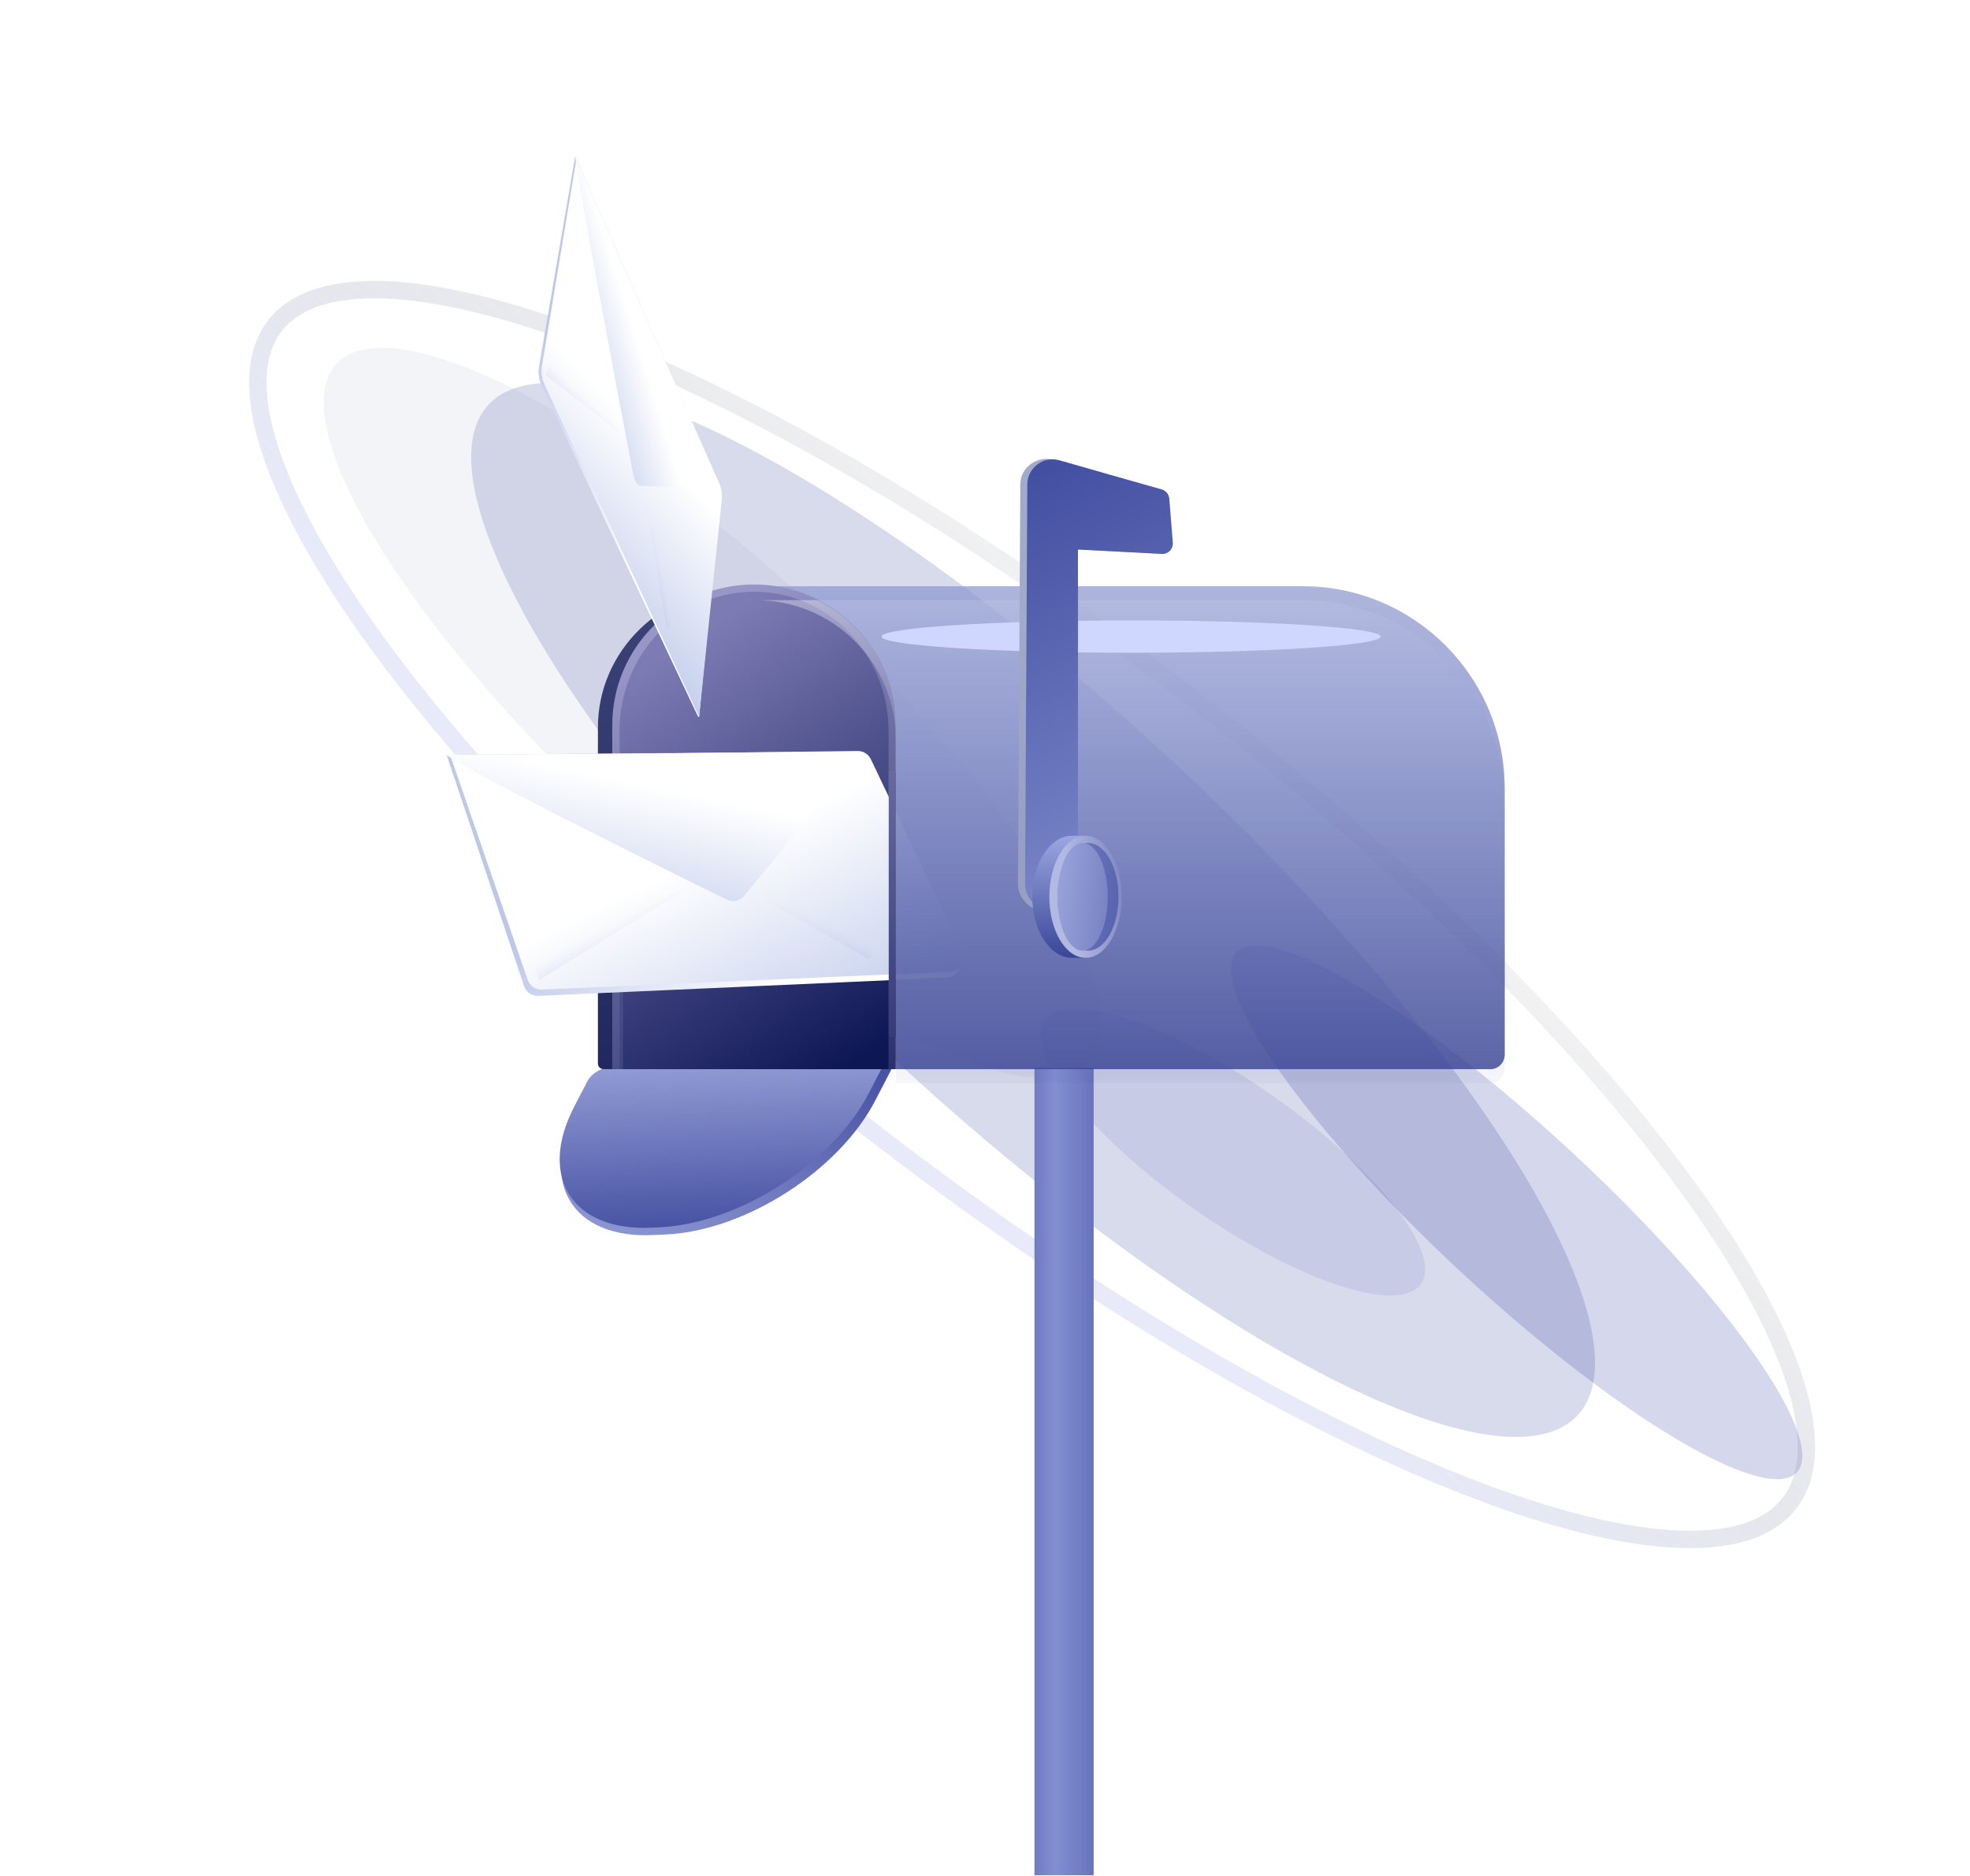 <svg width="566" height="539" viewBox="0 0 566 539" fill="none" xmlns="http://www.w3.org/2000/svg">
<g filter="url(#filter0_dddddd_1027_14285)">
<circle cx="216.215" cy="215.852" r="34" fill="#99A1CF"/>
</g>
<g opacity="0.2" filter="url(#filter1_f_1027_14285)">
<ellipse cx="296.82" cy="261.477" rx="58.577" ry="213.447" transform="rotate(-47.135 296.82 261.477)" fill="#3C4999"/>
</g>
<g opacity="0.1" filter="url(#filter2_f_1027_14285)">
<ellipse cx="204.715" cy="204.793" rx="41.867" ry="147.373" transform="rotate(-47.135 204.715 204.793)" fill="#848BBA"/>
</g>
<g opacity="0.2" filter="url(#filter3_f_1027_14285)">
<ellipse cx="354.202" cy="331.013" rx="19.8" ry="66.009" transform="rotate(-54.969 354.202 331.013)" fill="#828DCF"/>
</g>
<g opacity="0.18" filter="url(#filter4_f_1027_14285)">
<ellipse cx="435.751" cy="348.357" rx="23.463" ry="109.833" transform="rotate(-47.135 435.751 348.357)" fill="#162895"/>
</g>
<path d="M514.079 432.008C508.084 439.715 496.582 443.248 479.877 442.166C463.275 441.091 442.196 435.482 418.017 425.784C369.692 406.4 309.529 370.904 249.043 323.853C188.558 276.802 139.352 227.22 108.675 185.15C93.326 164.1 82.703 145.049 77.577 129.221C72.419 113.296 73.014 101.278 79.009 93.572C85.004 85.865 96.506 82.332 113.211 83.413C129.813 84.488 150.892 90.097 175.07 99.796C223.395 119.18 283.559 154.676 344.044 201.726C404.529 248.777 453.736 298.359 484.413 340.43C499.762 361.48 510.384 380.53 515.511 396.358C520.669 412.283 520.074 424.301 514.079 432.008Z" stroke="url(#paint0_linear_1027_14285)" stroke-opacity="0.6" stroke-width="5"/>
<rect x="297.215" y="306.852" width="17" height="232" fill="url(#paint1_linear_1027_14285)"/>
<path d="M251.495 316.185C241.02 336.423 214.074 353.677 191.311 354.723L187.632 354.892C164.868 355.939 154.906 340.382 165.382 320.145L170.388 310.474C171.435 308.45 174.13 306.725 176.406 306.62L254.276 303.04C256.553 302.935 257.549 304.491 256.501 306.515L251.495 316.185Z" fill="url(#paint2_linear_1027_14285)"/>
<path d="M249.624 314.123C239.149 334.36 212.203 351.614 189.44 352.661L187.215 352.763C164.451 353.81 154.49 338.252 164.965 318.015L168.785 310.636C169.833 308.613 172.527 306.887 174.803 306.783L253.28 303.174C254.418 303.122 254.916 303.9 254.392 304.912L249.624 314.123Z" fill="url(#paint3_linear_1027_14285)"/>
<path d="M213.046 168.984C235.818 168.984 254.307 186.937 254.307 209.049V307.208H173.394C172.506 307.208 171.786 306.488 171.786 305.599V209.049C171.786 186.937 190.275 168.984 213.046 168.984Z" fill="url(#paint4_linear_1027_14285)"/>
<path d="M216.72 168.453C238.918 168.453 256.94 186.476 256.94 208.673V307.211H176.5V208.673C176.5 186.476 194.523 168.453 216.72 168.453Z" fill="url(#paint5_linear_1027_14285)"/>
<path d="M217.174 171.047C238.238 171.047 255.341 188.732 255.341 210.514V307.207H179.008V210.514C179.008 188.732 196.111 171.047 217.174 171.047Z" fill="url(#paint6_linear_1027_14285)"/>
<path fill-rule="evenodd" clip-rule="evenodd" d="M257.382 208.317C257.382 186.04 239.128 167.953 216.646 167.953C194.164 167.953 175.911 186.04 175.911 208.317V307.208H178.002V209.932C178.002 187.907 195.323 170.024 216.658 170.024C237.992 170.024 255.313 187.907 255.313 209.932V307.208H257.382V208.317Z" fill="url(#paint7_linear_1027_14285)"/>
<path d="M150.559 283.342L128.321 216.881L245.312 215.975C246.927 215.962 248.401 216.893 249.084 218.357L275.515 275.054C276.756 277.718 274.895 280.788 271.959 280.919L154.656 286.154C152.816 286.237 151.144 285.089 150.559 283.342Z" fill="url(#paint8_linear_1027_14285)"/>
<path d="M151.628 281.586L129.423 217.226L246.423 215.798C248.032 215.778 249.505 216.695 250.198 218.147L276.523 273.33C277.796 275.998 275.933 279.099 272.98 279.228L155.709 284.362C153.884 284.442 152.224 283.313 151.628 281.586Z" fill="url(#paint9_linear_1027_14285)"/>
<path d="M208.813 258.494C182.149 245.417 132.917 220.858 128.245 216.868L247.987 216.085L213.795 257.415C212.58 258.884 210.525 259.334 208.813 258.494Z" fill="url(#paint10_linear_1027_14285)"/>
<path d="M197.189 255.458L154.886 281.567L150.808 269.163L197.189 255.458Z" fill="url(#paint11_linear_1027_14285)"/>
<path d="M218.456 257.799L254.82 266.752L249.866 275.746L218.456 257.799Z" fill="url(#paint12_linear_1027_14285)"/>
<g filter="url(#filter5_b_1027_14285)">
<path d="M374.238 168.453H217.18C239.394 168.453 257.4 186.46 257.4 208.673V307.211H428.169C430.447 307.211 432.295 305.364 432.295 303.085V226.51C432.295 194.447 406.301 168.453 374.238 168.453Z" fill="url(#paint13_linear_1027_14285)" fill-opacity="0.4"/>
</g>
<g filter="url(#filter6_b_1027_14285)">
<path d="M374.238 168.453H217.18C239.394 168.453 257.4 186.46 257.4 208.673V307.211H428.169C430.447 307.211 432.295 305.364 432.295 303.085V226.51C432.295 194.447 406.301 168.453 374.238 168.453Z" fill="url(#paint14_linear_1027_14285)" fill-opacity="0.4"/>
</g>
<g filter="url(#filter7_i_1027_14285)">
<path d="M374.238 168.453H217.18C239.394 168.453 257.4 186.46 257.4 208.673V307.211H428.169C430.447 307.211 432.295 305.364 432.295 303.085V226.51C432.295 194.447 406.301 168.453 374.238 168.453Z" fill="url(#paint15_linear_1027_14285)" fill-opacity="0.4"/>
</g>
<g opacity="0.49">
<path d="M374.238 168.453H217.18C239.394 168.453 257.4 186.46 257.4 208.673V307.211H428.169C430.447 307.211 432.295 305.364 432.295 303.085V226.51C432.295 194.447 406.301 168.453 374.238 168.453Z" fill="url(#paint16_linear_1027_14285)"/>
</g>
<g filter="url(#filter8_f_1027_14285)">
<ellipse cx="324.968" cy="182.915" rx="71.691" ry="4.642" fill="#D0D7FE"/>
</g>
<path d="M292.473 253.939L293.147 139.081C293.177 134.269 297.983 130.814 302.805 132.135L333.503 140.547C334.76 140.888 335.653 141.94 335.759 143.189L336.818 155.853C336.97 157.66 335.426 159.177 333.541 159.083L308.345 157.813V254.07C308.345 257.517 306.006 260.645 302.532 261.545C302.35 261.596 302.161 261.632 301.972 261.676C297.015 262.634 292.443 258.787 292.473 253.939Z" fill="url(#paint17_linear_1027_14285)"/>
<path d="M294.516 253.863L295.161 139.201C295.19 134.398 299.791 130.949 304.406 132.268L333.792 140.665C334.995 141.005 335.85 142.056 335.951 143.302L336.966 155.945C337.11 157.749 335.632 159.263 333.828 159.169L309.709 157.901V253.994C309.709 257.435 307.471 260.558 304.145 261.456C303.971 261.507 303.79 261.543 303.609 261.587C298.871 262.55 294.494 258.71 294.516 253.87V253.863Z" fill="url(#paint18_linear_1027_14285)"/>
<path d="M313.388 274.131L312.927 241.221C312.919 240.629 312.437 240.156 311.85 240.156L308.429 240.156L308.429 240.173C308.294 240.164 308.159 240.156 308.021 240.156C301.716 240.156 296.602 248.007 296.602 257.692C296.602 267.378 301.716 275.228 308.021 275.228C308.159 275.228 308.294 275.22 308.429 275.212L308.429 275.228L312.225 275.228C312.841 275.228 313.355 274.747 313.392 274.131L313.388 274.131ZM301.492 257.692C301.492 250.453 304.35 244.247 308.424 241.571L308.424 273.817C304.35 271.142 301.492 264.931 301.492 257.696L301.492 257.692Z" fill="url(#paint19_linear_1027_14285)"/>
<path d="M301.49 257.692C301.49 267.377 306.146 275.228 311.889 275.228C317.633 275.228 322.288 267.377 322.288 257.692C322.288 248.007 317.633 240.156 311.889 240.156C306.146 240.156 301.49 248.007 301.49 257.692Z" fill="url(#paint20_linear_1027_14285)"/>
<path d="M303.822 257.692C303.822 266.237 307.747 273.165 312.59 273.165C317.432 273.165 321.358 266.237 321.358 257.692C321.358 249.147 317.432 242.219 312.59 242.219C307.747 242.219 303.822 249.147 303.822 257.692Z" fill="url(#paint21_linear_1027_14285)"/>
<path d="M303.822 257.692C303.822 266.237 307.055 273.165 311.042 273.165C315.03 273.165 318.263 266.237 318.263 257.692C318.263 249.147 315.03 242.219 311.042 242.219C307.055 242.219 303.822 249.147 303.822 257.692Z" fill="url(#paint22_linear_1027_14285)"/>
<rect x="255.34" y="221.594" width="2.063" height="76.332" fill="url(#paint23_linear_1027_14285)"/>
<path d="M154.845 105.475L165.264 44.878L206.292 138.297C206.846 139.557 207.107 141.292 206.965 142.766L200.862 206.003C200.716 206.05 200.552 205.916 200.423 205.645L155.517 110.603C154.844 109.179 154.569 107.08 154.845 105.475Z" fill="url(#paint24_linear_1027_14285)"/>
<path d="M155.694 105.225L165.554 45.981L206.704 139.016C207.269 140.295 207.532 142.068 207.376 143.558L200.857 205.981L156.356 110.288C155.699 108.874 155.429 106.814 155.694 105.225Z" fill="url(#paint25_linear_1027_14285)"/>
<path d="M181.929 136.289C176.215 106.463 165.778 51.126 165.242 44.808L207.17 140.458L183.96 139.595C183.135 139.564 182.296 138.204 181.929 136.289Z" fill="url(#paint26_linear_1027_14285)"/>
<path d="M178.712 124.997L156.837 107.827L158.807 96.571L178.712 124.997Z" fill="url(#paint27_linear_1027_14285)"/>
<path d="M185.481 143.581L195.701 178.543L191.517 180.352L185.481 143.581Z" fill="url(#paint28_linear_1027_14285)"/>
<defs>
<filter id="filter0_dddddd_1027_14285" x="0.775" y="0.412" width="430.88" height="430.88" filterUnits="userSpaceOnUse" color-interpolation-filters="sRGB">
<feFlood flood-opacity="0" result="BackgroundImageFix"/>
<feColorMatrix in="SourceAlpha" type="matrix" values="0 0 0 0 0 0 0 0 0 0 0 0 0 0 0 0 0 0 127 0" result="hardAlpha"/>
<feOffset/>
<feGaussianBlur stdDeviation="2.16"/>
<feColorMatrix type="matrix" values="0 0 0 0 0.6 0 0 0 0 0.631 0 0 0 0 0.812 0 0 0 1 0"/>
<feBlend mode="normal" in2="BackgroundImageFix" result="effect1_dropShadow_1027_14285"/>
<feColorMatrix in="SourceAlpha" type="matrix" values="0 0 0 0 0 0 0 0 0 0 0 0 0 0 0 0 0 0 127 0" result="hardAlpha"/>
<feOffset/>
<feGaussianBlur stdDeviation="4.32"/>
<feColorMatrix type="matrix" values="0 0 0 0 0.6 0 0 0 0 0.631 0 0 0 0 0.812 0 0 0 1 0"/>
<feBlend mode="normal" in2="effect1_dropShadow_1027_14285" result="effect2_dropShadow_1027_14285"/>
<feColorMatrix in="SourceAlpha" type="matrix" values="0 0 0 0 0 0 0 0 0 0 0 0 0 0 0 0 0 0 127 0" result="hardAlpha"/>
<feOffset/>
<feGaussianBlur stdDeviation="15.12"/>
<feColorMatrix type="matrix" values="0 0 0 0 0.6 0 0 0 0 0.631 0 0 0 0 0.812 0 0 0 1 0"/>
<feBlend mode="normal" in2="effect2_dropShadow_1027_14285" result="effect3_dropShadow_1027_14285"/>
<feColorMatrix in="SourceAlpha" type="matrix" values="0 0 0 0 0 0 0 0 0 0 0 0 0 0 0 0 0 0 127 0" result="hardAlpha"/>
<feOffset/>
<feGaussianBlur stdDeviation="30.24"/>
<feColorMatrix type="matrix" values="0 0 0 0 0.6 0 0 0 0 0.631 0 0 0 0 0.812 0 0 0 1 0"/>
<feBlend mode="normal" in2="effect3_dropShadow_1027_14285" result="effect4_dropShadow_1027_14285"/>
<feColorMatrix in="SourceAlpha" type="matrix" values="0 0 0 0 0 0 0 0 0 0 0 0 0 0 0 0 0 0 127 0" result="hardAlpha"/>
<feOffset/>
<feGaussianBlur stdDeviation="51.84"/>
<feColorMatrix type="matrix" values="0 0 0 0 0.6 0 0 0 0 0.631 0 0 0 0 0.812 0 0 0 1 0"/>
<feBlend mode="normal" in2="effect4_dropShadow_1027_14285" result="effect5_dropShadow_1027_14285"/>
<feColorMatrix in="SourceAlpha" type="matrix" values="0 0 0 0 0 0 0 0 0 0 0 0 0 0 0 0 0 0 127 0" result="hardAlpha"/>
<feOffset/>
<feGaussianBlur stdDeviation="90.72"/>
<feColorMatrix type="matrix" values="0 0 0 0 0.6 0 0 0 0 0.631 0 0 0 0 0.812 0 0 0 1 0"/>
<feBlend mode="normal" in2="effect5_dropShadow_1027_14285" result="effect6_dropShadow_1027_14285"/>
<feBlend mode="normal" in="SourceGraphic" in2="effect6_dropShadow_1027_14285" result="shape"/>
</filter>
<filter id="filter1_f_1027_14285" x="95.338" y="70.022" width="402.965" height="382.911" filterUnits="userSpaceOnUse" color-interpolation-filters="sRGB">
<feFlood flood-opacity="0" result="BackgroundImageFix"/>
<feBlend mode="normal" in="SourceGraphic" in2="BackgroundImageFix" result="shape"/>
<feGaussianBlur stdDeviation="20" result="effect1_foregroundBlur_1027_14285"/>
</filter>
<filter id="filter2_f_1027_14285" x="52.977" y="59.92" width="303.477" height="289.745" filterUnits="userSpaceOnUse" color-interpolation-filters="sRGB">
<feFlood flood-opacity="0" result="BackgroundImageFix"/>
<feBlend mode="normal" in="SourceGraphic" in2="BackgroundImageFix" result="shape"/>
<feGaussianBlur stdDeviation="20" result="effect1_foregroundBlur_1027_14285"/>
</filter>
<filter id="filter3_f_1027_14285" x="258.958" y="249.789" width="190.489" height="162.447" filterUnits="userSpaceOnUse" color-interpolation-filters="sRGB">
<feFlood flood-opacity="0" result="BackgroundImageFix"/>
<feBlend mode="normal" in="SourceGraphic" in2="BackgroundImageFix" result="shape"/>
<feGaussianBlur stdDeviation="20" result="effect1_foregroundBlur_1027_14285"/>
</filter>
<filter id="filter4_f_1027_14285" x="313.665" y="231.67" width="244.172" height="233.373" filterUnits="userSpaceOnUse" color-interpolation-filters="sRGB">
<feFlood flood-opacity="0" result="BackgroundImageFix"/>
<feBlend mode="normal" in="SourceGraphic" in2="BackgroundImageFix" result="shape"/>
<feGaussianBlur stdDeviation="20" result="effect1_foregroundBlur_1027_14285"/>
</filter>
<filter id="filter5_b_1027_14285" x="211.18" y="162.453" width="227.115" height="150.758" filterUnits="userSpaceOnUse" color-interpolation-filters="sRGB">
<feFlood flood-opacity="0" result="BackgroundImageFix"/>
<feGaussianBlur in="BackgroundImageFix" stdDeviation="3"/>
<feComposite in2="SourceAlpha" operator="in" result="effect1_backgroundBlur_1027_14285"/>
<feBlend mode="normal" in="SourceGraphic" in2="effect1_backgroundBlur_1027_14285" result="shape"/>
</filter>
<filter id="filter6_b_1027_14285" x="205.18" y="156.453" width="239.115" height="162.758" filterUnits="userSpaceOnUse" color-interpolation-filters="sRGB">
<feFlood flood-opacity="0" result="BackgroundImageFix"/>
<feGaussianBlur in="BackgroundImageFix" stdDeviation="6"/>
<feComposite in2="SourceAlpha" operator="in" result="effect1_backgroundBlur_1027_14285"/>
<feBlend mode="normal" in="SourceGraphic" in2="effect1_backgroundBlur_1027_14285" result="shape"/>
</filter>
<filter id="filter7_i_1027_14285" x="217.18" y="168.453" width="215.115" height="142.758" filterUnits="userSpaceOnUse" color-interpolation-filters="sRGB">
<feFlood flood-opacity="0" result="BackgroundImageFix"/>
<feBlend mode="normal" in="SourceGraphic" in2="BackgroundImageFix" result="shape"/>
<feColorMatrix in="SourceAlpha" type="matrix" values="0 0 0 0 0 0 0 0 0 0 0 0 0 0 0 0 0 0 127 0" result="hardAlpha"/>
<feOffset dy="4"/>
<feGaussianBlur stdDeviation="2"/>
<feComposite in2="hardAlpha" operator="arithmetic" k2="-1" k3="1"/>
<feColorMatrix type="matrix" values="0 0 0 0 0 0 0 0 0 0 0 0 0 0 0 0 0 0 0.25 0"/>
<feBlend mode="normal" in2="shape" result="effect1_innerShadow_1027_14285"/>
</filter>
<filter id="filter8_f_1027_14285" x="232.647" y="157.643" width="184.642" height="50.544" filterUnits="userSpaceOnUse" color-interpolation-filters="sRGB">
<feFlood flood-opacity="0" result="BackgroundImageFix"/>
<feBlend mode="normal" in="SourceGraphic" in2="BackgroundImageFix" result="shape"/>
<feGaussianBlur stdDeviation="10.315" result="effect1_foregroundBlur_1027_14285"/>
</filter>
<linearGradient id="paint0_linear_1027_14285" x1="216.463" y1="384.865" x2="423.794" y2="147.357" gradientUnits="userSpaceOnUse">
<stop offset="0.28" stop-color="#A1ABE8" stop-opacity="0.42"/>
<stop offset="0.847" stop-opacity="0"/>
</linearGradient>
<linearGradient id="paint1_linear_1027_14285" x1="285.528" y1="423.5" x2="326.965" y2="423.5" gradientUnits="userSpaceOnUse">
<stop stop-color="#4853A4"/>
<stop offset="0.425" stop-color="#838FD2"/>
<stop offset="1" stop-color="#4853A4"/>
</linearGradient>
<linearGradient id="paint2_linear_1027_14285" x1="164.23" y1="355.873" x2="195.947" y2="284.053" gradientUnits="userSpaceOnUse">
<stop stop-color="#919BD4"/>
<stop offset="1" stop-color="#4853A4"/>
</linearGradient>
<linearGradient id="paint3_linear_1027_14285" x1="213.011" y1="305.026" x2="215.147" y2="351.479" gradientUnits="userSpaceOnUse">
<stop stop-color="#919BD4"/>
<stop offset="1" stop-color="#4853A4"/>
</linearGradient>
<linearGradient id="paint4_linear_1027_14285" x1="213.046" y1="307.208" x2="213.046" y2="168.984" gradientUnits="userSpaceOnUse">
<stop stop-color="#21285F"/>
<stop offset="1" stop-color="#3B4377"/>
</linearGradient>
<linearGradient id="paint5_linear_1027_14285" x1="216.72" y1="168.453" x2="308.978" y2="314.945" gradientUnits="userSpaceOnUse">
<stop stop-color="#7D7BB4"/>
<stop offset="1" stop-color="#0E1755"/>
</linearGradient>
<linearGradient id="paint6_linear_1027_14285" x1="217.174" y1="171.047" x2="308.983" y2="312.021" gradientUnits="userSpaceOnUse">
<stop stop-color="#7D7BB4"/>
<stop offset="0.759" stop-color="#0E1755"/>
</linearGradient>
<linearGradient id="paint7_linear_1027_14285" x1="216.647" y1="167.953" x2="308.868" y2="315.734" gradientUnits="userSpaceOnUse">
<stop stop-color="#9896C7"/>
<stop offset="1" stop-color="#0E1755"/>
</linearGradient>
<linearGradient id="paint8_linear_1027_14285" x1="135.186" y1="204.288" x2="222.524" y2="286.397" gradientUnits="userSpaceOnUse">
<stop offset="0.463" stop-color="#BDC7EA"/>
<stop offset="1" stop-color="white"/>
</linearGradient>
<linearGradient id="paint9_linear_1027_14285" x1="204.11" y1="216.122" x2="272.015" y2="358.864" gradientUnits="userSpaceOnUse">
<stop offset="0.166" stop-color="white"/>
<stop offset="0.758" stop-color="#A8B7E4"/>
</linearGradient>
<linearGradient id="paint10_linear_1027_14285" x1="214.642" y1="123.933" x2="179.93" y2="291.965" gradientUnits="userSpaceOnUse">
<stop offset="0.615" stop-color="white"/>
<stop offset="0.831" stop-color="#CBD4EF"/>
</linearGradient>
<linearGradient id="paint11_linear_1027_14285" x1="155.713" y1="257.407" x2="177.422" y2="298.326" gradientUnits="userSpaceOnUse">
<stop offset="0.313" stop-color="white" stop-opacity="0"/>
<stop offset="0.571" stop-color="#BDC7EA"/>
</linearGradient>
<linearGradient id="paint12_linear_1027_14285" x1="246.325" y1="244.927" x2="231.881" y2="282.41" gradientUnits="userSpaceOnUse">
<stop offset="0.523" stop-color="#E3E7F7" stop-opacity="0"/>
<stop offset="0.737" stop-color="#BDC7EA"/>
</linearGradient>
<linearGradient id="paint13_linear_1027_14285" x1="324.538" y1="168.453" x2="324.538" y2="380.446" gradientUnits="userSpaceOnUse">
<stop stop-color="#8994CD"/>
<stop offset="0.182" stop-color="#7783C5"/>
<stop offset="0.66" stop-color="#424DA0"/>
</linearGradient>
<linearGradient id="paint14_linear_1027_14285" x1="324.538" y1="168.453" x2="324.538" y2="380.446" gradientUnits="userSpaceOnUse">
<stop stop-color="#8994CD" stop-opacity="0"/>
<stop offset="0.182" stop-color="#7783C5" stop-opacity="0"/>
<stop offset="0.66" stop-color="#1A246E"/>
</linearGradient>
<linearGradient id="paint15_linear_1027_14285" x1="324.538" y1="168.453" x2="324.538" y2="380.446" gradientUnits="userSpaceOnUse">
<stop stop-color="#EEF0FA"/>
<stop offset="0.66" stop-color="#1A246E" stop-opacity="0.09"/>
</linearGradient>
<linearGradient id="paint16_linear_1027_14285" x1="324.538" y1="168.453" x2="324.538" y2="380.446" gradientUnits="userSpaceOnUse">
<stop stop-color="#8994CD"/>
<stop offset="0.182" stop-color="#7783C5"/>
<stop offset="0.66" stop-color="#424DA0"/>
</linearGradient>
<linearGradient id="paint17_linear_1027_14285" x1="314.135" y1="178.27" x2="314.651" y2="261.823" gradientUnits="userSpaceOnUse">
<stop stop-color="#A1AACA"/>
<stop offset="0.765" stop-color="#979FC4"/>
</linearGradient>
<linearGradient id="paint18_linear_1027_14285" x1="336.975" y1="236.539" x2="279.063" y2="124.119" gradientUnits="userSpaceOnUse">
<stop stop-color="#7783C5"/>
<stop offset="1" stop-color="#3A469B"/>
</linearGradient>
<linearGradient id="paint19_linear_1027_14285" x1="304.997" y1="240.156" x2="304.997" y2="275.228" gradientUnits="userSpaceOnUse">
<stop stop-color="#9CA6E1"/>
<stop offset="1" stop-color="#394697"/>
</linearGradient>
<linearGradient id="paint20_linear_1027_14285" x1="301.49" y1="258.983" x2="336.83" y2="255.113" gradientUnits="userSpaceOnUse">
<stop offset="0.169" stop-color="#B3BAE1"/>
<stop offset="1" stop-color="#515CA8"/>
</linearGradient>
<linearGradient id="paint21_linear_1027_14285" x1="269.266" y1="235.514" x2="360.087" y2="248.016" gradientUnits="userSpaceOnUse">
<stop offset="0.104" stop-color="#9DA7DD"/>
<stop offset="0.588" stop-color="#5965AF"/>
</linearGradient>
<linearGradient id="paint22_linear_1027_14285" x1="275.364" y1="235.514" x2="350.608" y2="244.044" gradientUnits="userSpaceOnUse">
<stop offset="0.374" stop-color="#9DA7DD"/>
<stop offset="0.792" stop-color="#5965AF"/>
</linearGradient>
<linearGradient id="paint23_linear_1027_14285" x1="256.372" y1="221.594" x2="256.372" y2="314.43" gradientUnits="userSpaceOnUse">
<stop stop-color="#67699F"/>
<stop offset="1" stop-color="#2C326E"/>
</linearGradient>
<linearGradient id="paint24_linear_1027_14285" x1="171.098" y1="42.288" x2="149.308" y2="159.732" gradientUnits="userSpaceOnUse">
<stop offset="0.463" stop-color="#BDC7EA"/>
<stop offset="1" stop-color="white"/>
</linearGradient>
<linearGradient id="paint25_linear_1027_14285" x1="191.874" y1="105.246" x2="110.763" y2="183.339" gradientUnits="userSpaceOnUse">
<stop offset="0.166" stop-color="white"/>
<stop offset="0.758" stop-color="#A8B7E4"/>
</linearGradient>
<linearGradient id="paint26_linear_1027_14285" x1="220.748" y1="54.387" x2="145.052" y2="77.994" gradientUnits="userSpaceOnUse">
<stop offset="0.615" stop-color="white"/>
<stop offset="0.831" stop-color="#CBD4EF"/>
</linearGradient>
<linearGradient id="paint27_linear_1027_14285" x1="163.73" y1="92.946" x2="140.206" y2="118.089" gradientUnits="userSpaceOnUse">
<stop offset="0.313" stop-color="white" stop-opacity="0"/>
<stop offset="0.571" stop-color="#BDC7EA"/>
</linearGradient>
<linearGradient id="paint28_linear_1027_14285" x1="198.709" y1="157.678" x2="181.457" y2="161.667" gradientUnits="userSpaceOnUse">
<stop offset="0.523" stop-color="#E3E7F7" stop-opacity="0"/>
<stop offset="0.737" stop-color="#BDC7EA"/>
</linearGradient>
</defs>
</svg>
